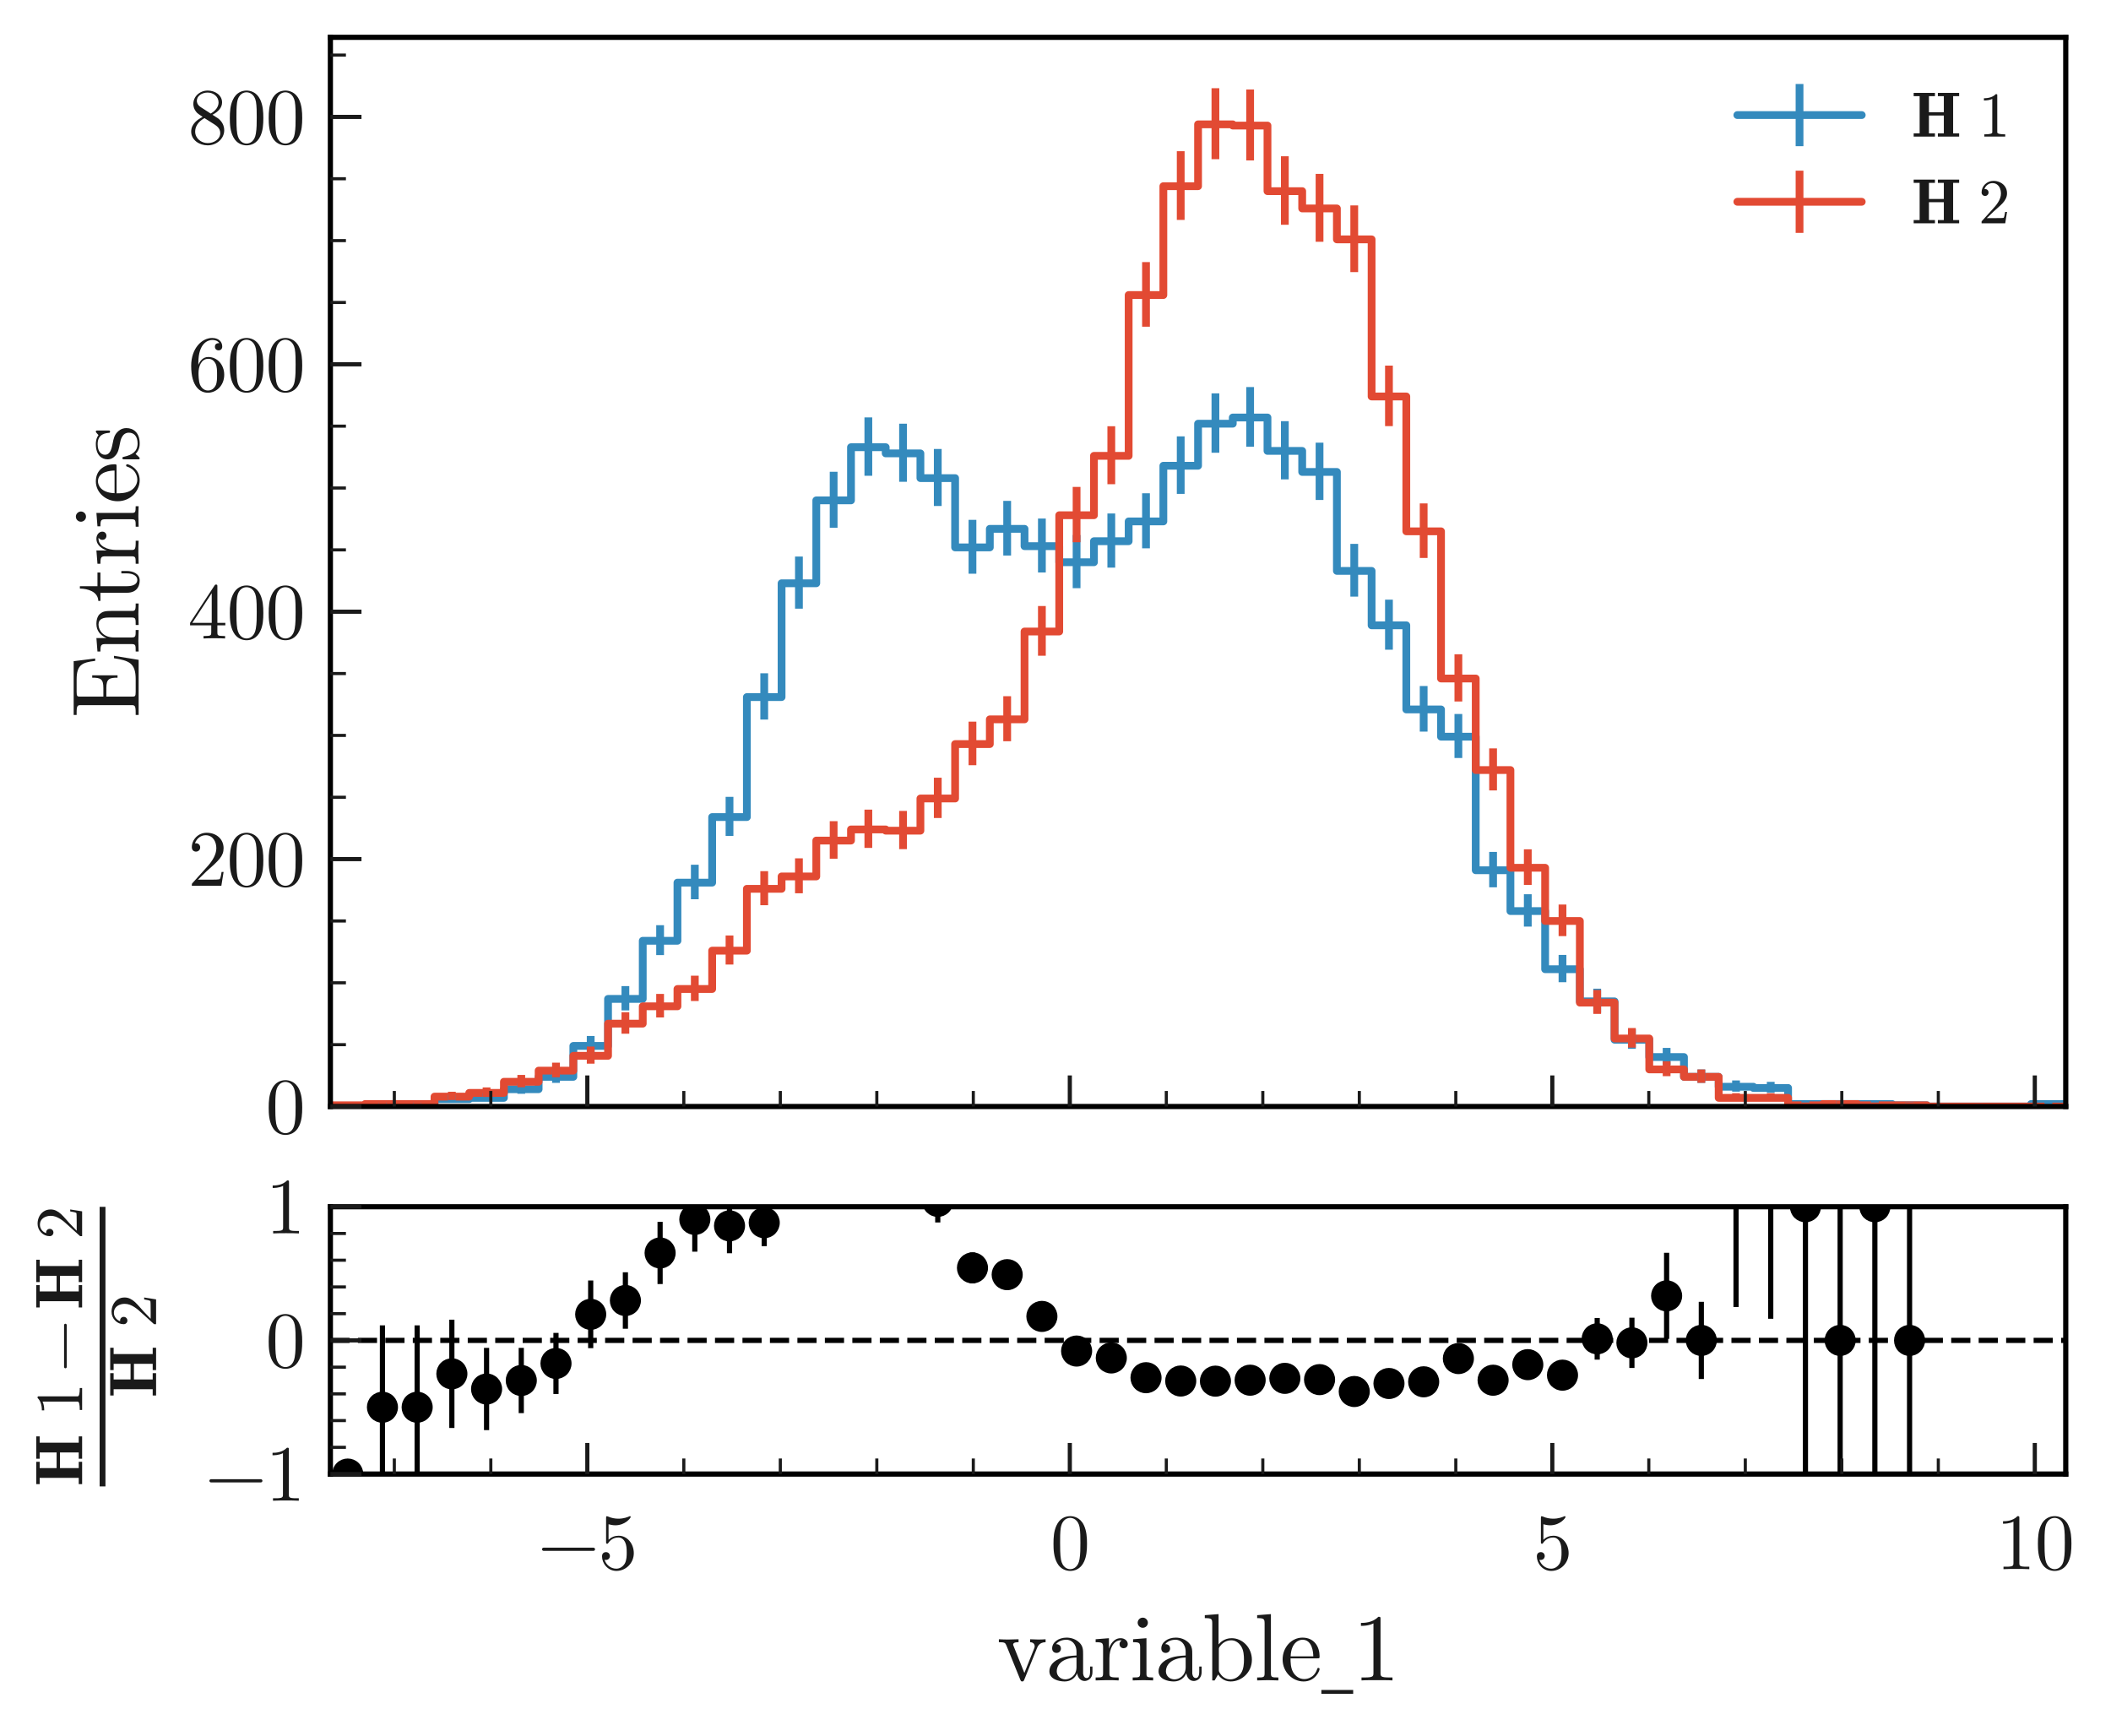 <?xml version="1.0" encoding="utf-8" standalone="no"?>
<!DOCTYPE svg PUBLIC "-//W3C//DTD SVG 1.1//EN"
  "http://www.w3.org/Graphics/SVG/1.1/DTD/svg11.dtd">
<svg xmlns:xlink="http://www.w3.org/1999/xlink" width="407.27pt" height="334.908pt" viewBox="0 0 407.27 334.908" xmlns="http://www.w3.org/2000/svg" version="1.1">
 <defs>
  <style type="text/css">*{stroke-linejoin: round; stroke-linecap: butt}</style>
 </defs>
 <g id="figure_1">
  <g id="patch_1">
   <path d="M 0 334.908 
L 407.27 334.908 
L 407.27 0 
L 0 0 
z
" style="fill: #ffffff"/>
  </g>
  <g id="axes_1">
   <g id="patch_2">
    <path d="M 63.74 213.488 
L 398.54 213.488 
L 398.54 7.2 
L 63.74 7.2 
z
" style="fill: #ffffff"/>
   </g>
   <g id="patch_3">
    <path d="M 63.74 213.488 
L 63.74 213.488 
L 70.436 213.488 
L 70.436 213.25 
L 77.132 213.25 
L 77.132 213.25 
L 83.828 213.25 
L 83.828 212.056 
L 90.524 212.056 
L 90.524 211.818 
L 97.22 211.818 
L 97.22 210.147 
L 103.916 210.147 
L 103.916 207.76 
L 110.612 207.76 
L 110.612 201.794 
L 117.308 201.794 
L 117.308 192.725 
L 124.004 192.725 
L 124.004 181.508 
L 130.7 181.508 
L 130.7 170.29 
L 137.396 170.29 
L 137.396 157.641 
L 144.092 157.641 
L 144.092 134.491 
L 150.788 134.491 
L 150.788 112.534 
L 157.484 112.534 
L 157.484 96.543 
L 164.18 96.543 
L 164.18 86.281 
L 170.876 86.281 
L 170.876 87.474 
L 177.572 87.474 
L 177.572 92.247 
L 184.268 92.247 
L 184.268 105.613 
L 190.964 105.613 
L 190.964 102.033 
L 197.66 102.033 
L 197.66 105.374 
L 204.356 105.374 
L 204.356 108.477 
L 211.052 108.477 
L 211.052 104.419 
L 217.748 104.419 
L 217.748 100.601 
L 224.444 100.601 
L 224.444 89.861 
L 231.14 89.861 
L 231.14 81.746 
L 237.836 81.746 
L 237.836 80.553 
L 244.532 80.553 
L 244.532 86.997 
L 251.228 86.997 
L 251.228 91.054 
L 257.924 91.054 
L 257.924 110.147 
L 264.62 110.147 
L 264.62 120.648 
L 271.316 120.648 
L 271.316 136.877 
L 278.012 136.877 
L 278.012 142.128 
L 284.708 142.128 
L 284.708 167.904 
L 291.404 167.904 
L 291.404 175.78 
L 298.1 175.78 
L 298.1 186.997 
L 304.796 186.997 
L 304.796 193.202 
L 311.492 193.202 
L 311.492 200.601 
L 318.188 200.601 
L 318.188 203.942 
L 324.884 203.942 
L 324.884 207.76 
L 331.58 207.76 
L 331.58 209.67 
L 338.276 209.67 
L 338.276 209.908 
L 344.972 209.908 
L 344.972 213.011 
L 351.668 213.011 
L 351.668 213.011 
L 358.364 213.011 
L 358.364 213.011 
L 365.06 213.011 
L 365.06 213.25 
L 371.756 213.25 
L 371.756 213.488 
L 378.452 213.488 
L 378.452 213.488 
L 385.148 213.488 
L 385.148 213.488 
L 391.844 213.488 
L 391.844 213.011 
L 398.54 213.011 
L 398.54 213.488 
" clip-path="url(#p8fb73cc485)" style="fill: none; stroke: #348abd; stroke-width: 1.5; stroke-linejoin: miter"/>
   </g>
   <g id="patch_4">
    <path d="M 63.74 213.488 
L 63.74 213.25 
L 70.436 213.25 
L 70.436 213.011 
L 77.132 213.011 
L 77.132 213.011 
L 83.828 213.011 
L 83.828 211.579 
L 90.524 211.579 
L 90.524 210.863 
L 97.22 210.863 
L 97.22 208.715 
L 103.916 208.715 
L 103.916 206.567 
L 110.612 206.567 
L 110.612 203.703 
L 117.308 203.703 
L 117.308 197.498 
L 124.004 197.498 
L 124.004 194.157 
L 130.7 194.157 
L 130.7 190.815 
L 137.396 190.815 
L 137.396 183.417 
L 144.092 183.417 
L 144.092 171.484 
L 150.788 171.484 
L 150.788 169.097 
L 157.484 169.097 
L 157.484 162.176 
L 164.18 162.176 
L 164.18 160.028 
L 170.876 160.028 
L 170.876 160.266 
L 177.572 160.266 
L 177.572 154.061 
L 184.268 154.061 
L 184.268 143.56 
L 190.964 143.56 
L 190.964 138.787 
L 197.66 138.787 
L 197.66 121.842 
L 204.356 121.842 
L 204.356 99.407 
L 211.052 99.407 
L 211.052 87.952 
L 217.748 87.952 
L 217.748 56.925 
L 224.444 56.925 
L 224.444 35.923 
L 231.14 35.923 
L 231.14 23.99 
L 237.836 23.99 
L 237.836 24.228 
L 244.532 24.228 
L 244.532 36.878 
L 251.228 36.878 
L 251.228 40.219 
L 257.924 40.219 
L 257.924 46.185 
L 264.62 46.185 
L 264.62 76.496 
L 271.316 76.496 
L 271.316 102.51 
L 278.012 102.51 
L 278.012 130.911 
L 284.708 130.911 
L 284.708 148.572 
L 291.404 148.572 
L 291.404 167.426 
L 298.1 167.426 
L 298.1 177.689 
L 304.796 177.689 
L 304.796 193.441 
L 311.492 193.441 
L 311.492 200.362 
L 318.188 200.362 
L 318.188 206.328 
L 324.884 206.328 
L 324.884 207.76 
L 331.58 207.76 
L 331.58 211.818 
L 338.276 211.818 
L 338.276 211.818 
L 344.972 211.818 
L 344.972 213.25 
L 351.668 213.25 
L 351.668 213.011 
L 358.364 213.011 
L 358.364 213.25 
L 365.06 213.25 
L 365.06 213.25 
L 371.756 213.25 
L 371.756 213.488 
L 378.452 213.488 
L 378.452 213.488 
L 385.148 213.488 
L 385.148 213.488 
L 391.844 213.488 
L 391.844 213.488 
L 398.54 213.488 
L 398.54 213.488 
" clip-path="url(#p8fb73cc485)" style="fill: none; stroke: #e24a33; stroke-width: 1.5; stroke-linejoin: miter"/>
   </g>
   <g id="LineCollection_1">
    <path d="M 67.088 213.488 
L 67.088 213.049 
" clip-path="url(#p8fb73cc485)" style="fill: none; stroke: #348abd; stroke-width: 1.5"/>
    <path d="M 73.784 213.447 
L 73.784 212.701 
" clip-path="url(#p8fb73cc485)" style="fill: none; stroke: #348abd; stroke-width: 1.5"/>
    <path d="M 80.48 213.447 
L 80.48 212.701 
" clip-path="url(#p8fb73cc485)" style="fill: none; stroke: #348abd; stroke-width: 1.5"/>
    <path d="M 87.176 212.624 
L 87.176 211.201 
" clip-path="url(#p8fb73cc485)" style="fill: none; stroke: #348abd; stroke-width: 1.5"/>
    <path d="M 93.872 212.434 
L 93.872 210.918 
" clip-path="url(#p8fb73cc485)" style="fill: none; stroke: #348abd; stroke-width: 1.5"/>
    <path d="M 100.568 211.029 
L 100.568 208.994 
" clip-path="url(#p8fb73cc485)" style="fill: none; stroke: #348abd; stroke-width: 1.5"/>
    <path d="M 107.264 208.921 
L 107.264 206.336 
" clip-path="url(#p8fb73cc485)" style="fill: none; stroke: #348abd; stroke-width: 1.5"/>
    <path d="M 113.96 203.459 
L 113.96 199.873 
" clip-path="url(#p8fb73cc485)" style="fill: none; stroke: #348abd; stroke-width: 1.5"/>
    <path d="M 120.656 194.946 
L 120.656 190.251 
" clip-path="url(#p8fb73cc485)" style="fill: none; stroke: #348abd; stroke-width: 1.5"/>
    <path d="M 127.352 184.267 
L 127.352 178.499 
" clip-path="url(#p8fb73cc485)" style="fill: none; stroke: #348abd; stroke-width: 1.5"/>
    <path d="M 134.048 173.498 
L 134.048 166.835 
" clip-path="url(#p8fb73cc485)" style="fill: none; stroke: #348abd; stroke-width: 1.5"/>
    <path d="M 140.744 161.289 
L 140.744 153.746 
" clip-path="url(#p8fb73cc485)" style="fill: none; stroke: #348abd; stroke-width: 1.5"/>
    <path d="M 147.44 138.831 
L 147.44 129.906 
" clip-path="url(#p8fb73cc485)" style="fill: none; stroke: #348abd; stroke-width: 1.5"/>
    <path d="M 154.136 117.44 
L 154.136 107.383 
" clip-path="url(#p8fb73cc485)" style="fill: none; stroke: #348abd; stroke-width: 1.5"/>
    <path d="M 160.832 101.825 
L 160.832 91.018 
" clip-path="url(#p8fb73cc485)" style="fill: none; stroke: #348abd; stroke-width: 1.5"/>
    <path d="M 167.528 91.789 
L 167.528 80.529 
" clip-path="url(#p8fb73cc485)" style="fill: none; stroke: #348abd; stroke-width: 1.5"/>
    <path d="M 174.224 92.957 
L 174.224 81.748 
" clip-path="url(#p8fb73cc485)" style="fill: none; stroke: #348abd; stroke-width: 1.5"/>
    <path d="M 180.92 97.625 
L 180.92 86.626 
" clip-path="url(#p8fb73cc485)" style="fill: none; stroke: #348abd; stroke-width: 1.5"/>
    <path d="M 187.616 110.685 
L 187.616 100.296 
" clip-path="url(#p8fb73cc485)" style="fill: none; stroke: #348abd; stroke-width: 1.5"/>
    <path d="M 194.312 107.188 
L 194.312 96.633 
" clip-path="url(#p8fb73cc485)" style="fill: none; stroke: #348abd; stroke-width: 1.5"/>
    <path d="M 201.008 110.452 
L 201.008 100.052 
" clip-path="url(#p8fb73cc485)" style="fill: none; stroke: #348abd; stroke-width: 1.5"/>
    <path d="M 207.704 113.481 
L 207.704 103.228 
" clip-path="url(#p8fb73cc485)" style="fill: none; stroke: #348abd; stroke-width: 1.5"/>
    <path d="M 214.4 109.519 
L 214.4 99.075 
" clip-path="url(#p8fb73cc485)" style="fill: none; stroke: #348abd; stroke-width: 1.5"/>
    <path d="M 221.096 105.789 
L 221.096 95.168 
" clip-path="url(#p8fb73cc485)" style="fill: none; stroke: #348abd; stroke-width: 1.5"/>
    <path d="M 227.792 95.291 
L 227.792 84.187 
" clip-path="url(#p8fb73cc485)" style="fill: none; stroke: #348abd; stroke-width: 1.5"/>
    <path d="M 234.488 87.352 
L 234.488 75.897 
" clip-path="url(#p8fb73cc485)" style="fill: none; stroke: #348abd; stroke-width: 1.5"/>
    <path d="M 241.184 86.184 
L 241.184 74.678 
" clip-path="url(#p8fb73cc485)" style="fill: none; stroke: #348abd; stroke-width: 1.5"/>
    <path d="M 247.88 92.49 
L 247.88 81.26 
" clip-path="url(#p8fb73cc485)" style="fill: none; stroke: #348abd; stroke-width: 1.5"/>
    <path d="M 254.576 96.458 
L 254.576 85.406 
" clip-path="url(#p8fb73cc485)" style="fill: none; stroke: #348abd; stroke-width: 1.5"/>
    <path d="M 261.272 115.112 
L 261.272 104.938 
" clip-path="url(#p8fb73cc485)" style="fill: none; stroke: #348abd; stroke-width: 1.5"/>
    <path d="M 267.968 125.354 
L 267.968 115.699 
" clip-path="url(#p8fb73cc485)" style="fill: none; stroke: #348abd; stroke-width: 1.5"/>
    <path d="M 274.664 141.151 
L 274.664 132.358 
" clip-path="url(#p8fb73cc485)" style="fill: none; stroke: #348abd; stroke-width: 1.5"/>
    <path d="M 281.36 146.253 
L 281.36 137.758 
" clip-path="url(#p8fb73cc485)" style="fill: none; stroke: #348abd; stroke-width: 1.5"/>
    <path d="M 288.056 171.199 
L 288.056 164.361 
" clip-path="url(#p8fb73cc485)" style="fill: none; stroke: #348abd; stroke-width: 1.5"/>
    <path d="M 294.752 178.776 
L 294.752 172.535 
" clip-path="url(#p8fb73cc485)" style="fill: none; stroke: #348abd; stroke-width: 1.5"/>
    <path d="M 301.448 189.507 
L 301.448 184.236 
" clip-path="url(#p8fb73cc485)" style="fill: none; stroke: #348abd; stroke-width: 1.5"/>
    <path d="M 308.144 195.398 
L 308.144 190.754 
" clip-path="url(#p8fb73cc485)" style="fill: none; stroke: #348abd; stroke-width: 1.5"/>
    <path d="M 314.84 202.349 
L 314.84 198.597 
" clip-path="url(#p8fb73cc485)" style="fill: none; stroke: #348abd; stroke-width: 1.5"/>
    <path d="M 321.536 205.445 
L 321.536 202.181 
" clip-path="url(#p8fb73cc485)" style="fill: none; stroke: #348abd; stroke-width: 1.5"/>
    <path d="M 328.232 208.921 
L 328.232 206.336 
" clip-path="url(#p8fb73cc485)" style="fill: none; stroke: #348abd; stroke-width: 1.5"/>
    <path d="M 334.928 210.614 
L 334.928 208.457 
" clip-path="url(#p8fb73cc485)" style="fill: none; stroke: #348abd; stroke-width: 1.5"/>
    <path d="M 341.624 210.822 
L 341.624 208.725 
" clip-path="url(#p8fb73cc485)" style="fill: none; stroke: #348abd; stroke-width: 1.5"/>
    <path d="M 348.32 213.319 
L 348.32 212.381 
" clip-path="url(#p8fb73cc485)" style="fill: none; stroke: #348abd; stroke-width: 1.5"/>
    <path d="M 355.016 213.319 
L 355.016 212.381 
" clip-path="url(#p8fb73cc485)" style="fill: none; stroke: #348abd; stroke-width: 1.5"/>
    <path d="M 361.712 213.319 
L 361.712 212.381 
" clip-path="url(#p8fb73cc485)" style="fill: none; stroke: #348abd; stroke-width: 1.5"/>
    <path d="M 368.408 213.447 
L 368.408 212.701 
" clip-path="url(#p8fb73cc485)" style="fill: none; stroke: #348abd; stroke-width: 1.5"/>
    <path d="M 375.104 213.488 
L 375.104 213.049 
" clip-path="url(#p8fb73cc485)" style="fill: none; stroke: #348abd; stroke-width: 1.5"/>
    <path d="M 381.8 213.488 
L 381.8 213.049 
" clip-path="url(#p8fb73cc485)" style="fill: none; stroke: #348abd; stroke-width: 1.5"/>
    <path d="M 388.496 213.488 
L 388.496 213.049 
" clip-path="url(#p8fb73cc485)" style="fill: none; stroke: #348abd; stroke-width: 1.5"/>
    <path d="M 395.192 213.319 
L 395.192 212.381 
" clip-path="url(#p8fb73cc485)" style="fill: none; stroke: #348abd; stroke-width: 1.5"/>
   </g>
   <g id="LineCollection_2"/>
   <g id="LineCollection_3">
    <path d="M 67.088 213.447 
L 67.088 212.701 
" clip-path="url(#p8fb73cc485)" style="fill: none; stroke: #e24a33; stroke-width: 1.5"/>
    <path d="M 73.784 213.319 
L 73.784 212.381 
" clip-path="url(#p8fb73cc485)" style="fill: none; stroke: #e24a33; stroke-width: 1.5"/>
    <path d="M 80.48 213.319 
L 80.48 212.381 
" clip-path="url(#p8fb73cc485)" style="fill: none; stroke: #e24a33; stroke-width: 1.5"/>
    <path d="M 87.176 212.24 
L 87.176 210.638 
" clip-path="url(#p8fb73cc485)" style="fill: none; stroke: #e24a33; stroke-width: 1.5"/>
    <path d="M 93.872 211.642 
L 93.872 209.809 
" clip-path="url(#p8fb73cc485)" style="fill: none; stroke: #e24a33; stroke-width: 1.5"/>
    <path d="M 100.568 209.773 
L 100.568 207.391 
" clip-path="url(#p8fb73cc485)" style="fill: none; stroke: #e24a33; stroke-width: 1.5"/>
    <path d="M 107.264 207.845 
L 107.264 205.028 
" clip-path="url(#p8fb73cc485)" style="fill: none; stroke: #e24a33; stroke-width: 1.5"/>
    <path d="M 113.96 205.225 
L 113.96 201.924 
" clip-path="url(#p8fb73cc485)" style="fill: none; stroke: #e24a33; stroke-width: 1.5"/>
    <path d="M 120.656 199.447 
L 120.656 195.296 
" clip-path="url(#p8fb73cc485)" style="fill: none; stroke: #e24a33; stroke-width: 1.5"/>
    <path d="M 127.352 196.3 
L 127.352 191.761 
" clip-path="url(#p8fb73cc485)" style="fill: none; stroke: #e24a33; stroke-width: 1.5"/>
    <path d="M 134.048 193.137 
L 134.048 188.242 
" clip-path="url(#p8fb73cc485)" style="fill: none; stroke: #e24a33; stroke-width: 1.5"/>
    <path d="M 140.744 186.092 
L 140.744 180.492 
" clip-path="url(#p8fb73cc485)" style="fill: none; stroke: #e24a33; stroke-width: 1.5"/>
    <path d="M 147.44 174.647 
L 147.44 168.073 
" clip-path="url(#p8fb73cc485)" style="fill: none; stroke: #e24a33; stroke-width: 1.5"/>
    <path d="M 154.136 172.349 
L 154.136 165.598 
" clip-path="url(#p8fb73cc485)" style="fill: none; stroke: #e24a33; stroke-width: 1.5"/>
    <path d="M 160.832 165.673 
L 160.832 158.432 
" clip-path="url(#p8fb73cc485)" style="fill: none; stroke: #e24a33; stroke-width: 1.5"/>
    <path d="M 167.528 163.597 
L 167.528 156.212 
" clip-path="url(#p8fb73cc485)" style="fill: none; stroke: #e24a33; stroke-width: 1.5"/>
    <path d="M 174.224 163.828 
L 174.224 156.458 
" clip-path="url(#p8fb73cc485)" style="fill: none; stroke: #e24a33; stroke-width: 1.5"/>
    <path d="M 180.92 157.825 
L 180.92 150.051 
" clip-path="url(#p8fb73cc485)" style="fill: none; stroke: #e24a33; stroke-width: 1.5"/>
    <path d="M 187.616 147.643 
L 187.616 139.231 
" clip-path="url(#p8fb73cc485)" style="fill: none; stroke: #e24a33; stroke-width: 1.5"/>
    <path d="M 194.312 143.007 
L 194.312 134.321 
" clip-path="url(#p8fb73cc485)" style="fill: none; stroke: #e24a33; stroke-width: 1.5"/>
    <path d="M 201.008 126.516 
L 201.008 116.922 
" clip-path="url(#p8fb73cc485)" style="fill: none; stroke: #e24a33; stroke-width: 1.5"/>
    <path d="M 207.704 104.623 
L 207.704 93.947 
" clip-path="url(#p8fb73cc485)" style="fill: none; stroke: #e24a33; stroke-width: 1.5"/>
    <path d="M 214.4 93.423 
L 214.4 82.236 
" clip-path="url(#p8fb73cc485)" style="fill: none; stroke: #e24a33; stroke-width: 1.5"/>
    <path d="M 221.096 63.037 
L 221.096 50.571 
" clip-path="url(#p8fb73cc485)" style="fill: none; stroke: #e24a33; stroke-width: 1.5"/>
    <path d="M 227.792 42.431 
L 227.792 29.172 
" clip-path="url(#p8fb73cc485)" style="fill: none; stroke: #e24a33; stroke-width: 1.5"/>
    <path d="M 234.488 30.713 
L 234.488 17.023 
" clip-path="url(#p8fb73cc485)" style="fill: none; stroke: #e24a33; stroke-width: 1.5"/>
    <path d="M 241.184 30.948 
L 241.184 17.266 
" clip-path="url(#p8fb73cc485)" style="fill: none; stroke: #e24a33; stroke-width: 1.5"/>
    <path d="M 247.88 43.368 
L 247.88 30.144 
" clip-path="url(#p8fb73cc485)" style="fill: none; stroke: #e24a33; stroke-width: 1.5"/>
    <path d="M 254.576 46.648 
L 254.576 33.547 
" clip-path="url(#p8fb73cc485)" style="fill: none; stroke: #e24a33; stroke-width: 1.5"/>
    <path d="M 261.272 52.503 
L 261.272 39.625 
" clip-path="url(#p8fb73cc485)" style="fill: none; stroke: #e24a33; stroke-width: 1.5"/>
    <path d="M 267.968 82.212 
L 267.968 70.536 
" clip-path="url(#p8fb73cc485)" style="fill: none; stroke: #e24a33; stroke-width: 1.5"/>
    <path d="M 274.664 107.655 
L 274.664 97.121 
" clip-path="url(#p8fb73cc485)" style="fill: none; stroke: #e24a33; stroke-width: 1.5"/>
    <path d="M 281.36 135.348 
L 281.36 126.229 
" clip-path="url(#p8fb73cc485)" style="fill: none; stroke: #e24a33; stroke-width: 1.5"/>
    <path d="M 288.056 152.506 
L 288.056 144.392 
" clip-path="url(#p8fb73cc485)" style="fill: none; stroke: #e24a33; stroke-width: 1.5"/>
    <path d="M 294.752 170.739 
L 294.752 163.866 
" clip-path="url(#p8fb73cc485)" style="fill: none; stroke: #e24a33; stroke-width: 1.5"/>
    <path d="M 301.448 180.609 
L 301.448 174.521 
" clip-path="url(#p8fb73cc485)" style="fill: none; stroke: #e24a33; stroke-width: 1.5"/>
    <path d="M 308.144 195.624 
L 308.144 191.006 
" clip-path="url(#p8fb73cc485)" style="fill: none; stroke: #e24a33; stroke-width: 1.5"/>
    <path d="M 314.84 202.126 
L 314.84 198.343 
" clip-path="url(#p8fb73cc485)" style="fill: none; stroke: #e24a33; stroke-width: 1.5"/>
    <path d="M 321.536 207.628 
L 321.536 204.768 
" clip-path="url(#p8fb73cc485)" style="fill: none; stroke: #e24a33; stroke-width: 1.5"/>
    <path d="M 328.232 208.921 
L 328.232 206.336 
" clip-path="url(#p8fb73cc485)" style="fill: none; stroke: #e24a33; stroke-width: 1.5"/>
    <path d="M 334.928 212.434 
L 334.928 210.918 
" clip-path="url(#p8fb73cc485)" style="fill: none; stroke: #e24a33; stroke-width: 1.5"/>
    <path d="M 341.624 212.434 
L 341.624 210.918 
" clip-path="url(#p8fb73cc485)" style="fill: none; stroke: #e24a33; stroke-width: 1.5"/>
    <path d="M 348.32 213.447 
L 348.32 212.701 
" clip-path="url(#p8fb73cc485)" style="fill: none; stroke: #e24a33; stroke-width: 1.5"/>
    <path d="M 355.016 213.319 
L 355.016 212.381 
" clip-path="url(#p8fb73cc485)" style="fill: none; stroke: #e24a33; stroke-width: 1.5"/>
    <path d="M 361.712 213.447 
L 361.712 212.701 
" clip-path="url(#p8fb73cc485)" style="fill: none; stroke: #e24a33; stroke-width: 1.5"/>
    <path d="M 368.408 213.447 
L 368.408 212.701 
" clip-path="url(#p8fb73cc485)" style="fill: none; stroke: #e24a33; stroke-width: 1.5"/>
    <path d="M 375.104 213.488 
L 375.104 213.049 
" clip-path="url(#p8fb73cc485)" style="fill: none; stroke: #e24a33; stroke-width: 1.5"/>
    <path d="M 381.8 213.488 
L 381.8 213.049 
" clip-path="url(#p8fb73cc485)" style="fill: none; stroke: #e24a33; stroke-width: 1.5"/>
    <path d="M 388.496 213.488 
L 388.496 213.049 
" clip-path="url(#p8fb73cc485)" style="fill: none; stroke: #e24a33; stroke-width: 1.5"/>
    <path d="M 395.192 213.488 
L 395.192 213.049 
" clip-path="url(#p8fb73cc485)" style="fill: none; stroke: #e24a33; stroke-width: 1.5"/>
   </g>
   <g id="LineCollection_4"/>
   <g id="line2d_1"/>
   <g id="line2d_2"/>
   <g id="line2d_3"/>
   <g id="line2d_4"/>
   <g id="patch_5">
    <path d="M 63.74 213.488 
L 63.74 7.2 
" style="fill: none; stroke: #000000; stroke-linejoin: miter; stroke-linecap: square"/>
   </g>
   <g id="patch_6">
    <path d="M 398.54 213.488 
L 398.54 7.2 
" style="fill: none; stroke: #000000; stroke-linejoin: miter; stroke-linecap: square"/>
   </g>
   <g id="patch_7">
    <path d="M 63.74 213.488 
L 398.54 213.488 
" style="fill: none; stroke: #000000; stroke-linejoin: miter; stroke-linecap: square"/>
   </g>
   <g id="patch_8">
    <path d="M 63.74 7.2 
L 398.54 7.2 
" style="fill: none; stroke: #000000; stroke-linejoin: miter; stroke-linecap: square"/>
   </g>
   <g id="matplotlib.axis_1">
    <g id="xtick_1">
     <g id="line2d_5">
      <defs>
       <path id="m8dec1b3d1d" d="M 0 0 
L 0 -6 
" style="stroke: #1a1a1a; stroke-width: 0.8"/>
      </defs>
      <g>
       <use xlink:href="#m8dec1b3d1d" x="113.31" y="213.488" style="fill: #1a1a1a; stroke: #1a1a1a; stroke-width: 0.8"/>
      </g>
     </g>
    </g>
    <g id="xtick_2">
     <g id="line2d_6">
      <g>
       <use xlink:href="#m8dec1b3d1d" x="206.397" y="213.488" style="fill: #1a1a1a; stroke: #1a1a1a; stroke-width: 0.8"/>
      </g>
     </g>
    </g>
    <g id="xtick_3">
     <g id="line2d_7">
      <g>
       <use xlink:href="#m8dec1b3d1d" x="299.483" y="213.488" style="fill: #1a1a1a; stroke: #1a1a1a; stroke-width: 0.8"/>
      </g>
     </g>
    </g>
    <g id="xtick_4">
     <g id="line2d_8">
      <g>
       <use xlink:href="#m8dec1b3d1d" x="392.57" y="213.488" style="fill: #1a1a1a; stroke: #1a1a1a; stroke-width: 0.8"/>
      </g>
     </g>
    </g>
    <g id="xtick_5">
     <g id="line2d_9">
      <defs>
       <path id="m131efc0c90" d="M 0 0 
L 0 -3 
" style="stroke: #1a1a1a; stroke-width: 0.6"/>
      </defs>
      <g>
       <use xlink:href="#m131efc0c90" x="76.075" y="213.488" style="fill: #1a1a1a; stroke: #1a1a1a; stroke-width: 0.6"/>
      </g>
     </g>
    </g>
    <g id="xtick_6">
     <g id="line2d_10">
      <g>
       <use xlink:href="#m131efc0c90" x="94.693" y="213.488" style="fill: #1a1a1a; stroke: #1a1a1a; stroke-width: 0.6"/>
      </g>
     </g>
    </g>
    <g id="xtick_7">
     <g id="line2d_11">
      <g>
       <use xlink:href="#m131efc0c90" x="131.927" y="213.488" style="fill: #1a1a1a; stroke: #1a1a1a; stroke-width: 0.6"/>
      </g>
     </g>
    </g>
    <g id="xtick_8">
     <g id="line2d_12">
      <g>
       <use xlink:href="#m131efc0c90" x="150.545" y="213.488" style="fill: #1a1a1a; stroke: #1a1a1a; stroke-width: 0.6"/>
      </g>
     </g>
    </g>
    <g id="xtick_9">
     <g id="line2d_13">
      <g>
       <use xlink:href="#m131efc0c90" x="169.162" y="213.488" style="fill: #1a1a1a; stroke: #1a1a1a; stroke-width: 0.6"/>
      </g>
     </g>
    </g>
    <g id="xtick_10">
     <g id="line2d_14">
      <g>
       <use xlink:href="#m131efc0c90" x="187.779" y="213.488" style="fill: #1a1a1a; stroke: #1a1a1a; stroke-width: 0.6"/>
      </g>
     </g>
    </g>
    <g id="xtick_11">
     <g id="line2d_15">
      <g>
       <use xlink:href="#m131efc0c90" x="225.014" y="213.488" style="fill: #1a1a1a; stroke: #1a1a1a; stroke-width: 0.6"/>
      </g>
     </g>
    </g>
    <g id="xtick_12">
     <g id="line2d_16">
      <g>
       <use xlink:href="#m131efc0c90" x="243.631" y="213.488" style="fill: #1a1a1a; stroke: #1a1a1a; stroke-width: 0.6"/>
      </g>
     </g>
    </g>
    <g id="xtick_13">
     <g id="line2d_17">
      <g>
       <use xlink:href="#m131efc0c90" x="262.249" y="213.488" style="fill: #1a1a1a; stroke: #1a1a1a; stroke-width: 0.6"/>
      </g>
     </g>
    </g>
    <g id="xtick_14">
     <g id="line2d_18">
      <g>
       <use xlink:href="#m131efc0c90" x="280.866" y="213.488" style="fill: #1a1a1a; stroke: #1a1a1a; stroke-width: 0.6"/>
      </g>
     </g>
    </g>
    <g id="xtick_15">
     <g id="line2d_19">
      <g>
       <use xlink:href="#m131efc0c90" x="318.101" y="213.488" style="fill: #1a1a1a; stroke: #1a1a1a; stroke-width: 0.6"/>
      </g>
     </g>
    </g>
    <g id="xtick_16">
     <g id="line2d_20">
      <g>
       <use xlink:href="#m131efc0c90" x="336.718" y="213.488" style="fill: #1a1a1a; stroke: #1a1a1a; stroke-width: 0.6"/>
      </g>
     </g>
    </g>
    <g id="xtick_17">
     <g id="line2d_21">
      <g>
       <use xlink:href="#m131efc0c90" x="355.335" y="213.488" style="fill: #1a1a1a; stroke: #1a1a1a; stroke-width: 0.6"/>
      </g>
     </g>
    </g>
    <g id="xtick_18">
     <g id="line2d_22">
      <g>
       <use xlink:href="#m131efc0c90" x="373.953" y="213.488" style="fill: #1a1a1a; stroke: #1a1a1a; stroke-width: 0.6"/>
      </g>
     </g>
    </g>
   </g>
   <g id="matplotlib.axis_2">
    <g id="ytick_1">
     <g id="line2d_23">
      <defs>
       <path id="mc947610920" d="M 0 0 
L 6 0 
" style="stroke: #1a1a1a; stroke-width: 0.8"/>
      </defs>
      <g>
       <use xlink:href="#mc947610920" x="63.74" y="213.488" style="fill: #1a1a1a; stroke: #1a1a1a; stroke-width: 0.8"/>
      </g>
     </g>
     <g id="text_1">
      <!-- $\mathdefault{0}$ -->
      <g style="fill: #1a1a1a" transform="translate(51.24 218.694) scale(0.15 -0.15)">
       <defs>
        <path id="LatinModernMath-Regular-30" d="M 2944 2048 
C 2944 2560 2912 3072 2688 3546 
C 2394 4160 1869 4262 1600 4262 
C 1216 4262 749 4096 486 3501 
C 282 3059 250 2560 250 2048 
C 250 1568 275 992 538 506 
C 813 -13 1280 -141 1594 -141 
C 1939 -141 2426 -6 2707 602 
C 2912 1043 2944 1542 2944 2048 
z
M 2413 2125 
C 2413 1645 2413 1210 2342 800 
C 2246 192 1882 0 1594 0 
C 1344 0 966 160 851 774 
C 781 1158 781 1747 781 2125 
C 781 2534 781 2957 832 3302 
C 954 4064 1434 4122 1594 4122 
C 1805 4122 2227 4006 2349 3373 
C 2413 3014 2413 2528 2413 2125 
z
" transform="scale(0.016)"/>
       </defs>
       <use xlink:href="#LatinModernMath-Regular-30" transform="translate(0 0.406)"/>
      </g>
     </g>
    </g>
    <g id="ytick_2">
     <g id="line2d_24">
      <g>
       <use xlink:href="#mc947610920" x="63.74" y="165.756" style="fill: #1a1a1a; stroke: #1a1a1a; stroke-width: 0.8"/>
      </g>
     </g>
     <g id="text_2">
      <!-- $\mathdefault{200}$ -->
      <g style="fill: #1a1a1a" transform="translate(36.24 170.961) scale(0.15 -0.15)">
       <defs>
        <path id="LatinModernMath-Regular-32" d="M 2874 1114 
L 2714 1114 
C 2682 922 2637 640 2573 544 
C 2528 493 2106 493 1965 493 
L 813 493 
L 1491 1152 
C 2490 2035 2874 2381 2874 3021 
C 2874 3750 2298 4262 1517 4262 
C 794 4262 320 3674 320 3104 
C 320 2746 640 2746 659 2746 
C 768 2746 992 2822 992 3085 
C 992 3251 877 3418 653 3418 
C 602 3418 589 3418 570 3411 
C 717 3827 1062 4064 1434 4064 
C 2016 4064 2291 3546 2291 3021 
C 2291 2509 1971 2003 1619 1606 
L 390 237 
C 320 166 320 154 320 0 
L 2694 0 
L 2874 1114 
z
" transform="scale(0.016)"/>
       </defs>
       <use xlink:href="#LatinModernMath-Regular-32" transform="translate(0 0.406)"/>
       <use xlink:href="#LatinModernMath-Regular-30" transform="translate(50 0.406)"/>
       <use xlink:href="#LatinModernMath-Regular-30" transform="translate(100 0.406)"/>
      </g>
     </g>
    </g>
    <g id="ytick_3">
     <g id="line2d_25">
      <g>
       <use xlink:href="#mc947610920" x="63.74" y="118.023" style="fill: #1a1a1a; stroke: #1a1a1a; stroke-width: 0.8"/>
      </g>
     </g>
     <g id="text_3">
      <!-- $\mathdefault{400}$ -->
      <g style="fill: #1a1a1a" transform="translate(36.24 123.229) scale(0.15 -0.15)">
       <defs>
        <path id="LatinModernMath-Regular-34" d="M 3014 1056 
L 3014 1254 
L 2374 1254 
L 2374 4166 
C 2374 4294 2374 4333 2272 4333 
C 2214 4333 2195 4333 2144 4256 
L 179 1254 
L 179 1056 
L 1882 1056 
L 1882 499 
C 1882 269 1869 198 1395 198 
L 1261 198 
L 1261 0 
C 1523 19 1856 19 2125 19 
C 2394 19 2733 19 2995 0 
L 2995 198 
L 2861 198 
C 2387 198 2374 269 2374 499 
L 2374 1056 
L 3014 1056 
z
M 1920 1254 
L 358 1254 
L 1920 3642 
L 1920 1254 
z
" transform="scale(0.016)"/>
       </defs>
       <use xlink:href="#LatinModernMath-Regular-34" transform="translate(0 0.297)"/>
       <use xlink:href="#LatinModernMath-Regular-30" transform="translate(50 0.297)"/>
       <use xlink:href="#LatinModernMath-Regular-30" transform="translate(100 0.297)"/>
      </g>
     </g>
    </g>
    <g id="ytick_4">
     <g id="line2d_26">
      <g>
       <use xlink:href="#mc947610920" x="63.74" y="70.29" style="fill: #1a1a1a; stroke: #1a1a1a; stroke-width: 0.8"/>
      </g>
     </g>
     <g id="text_4">
      <!-- $\mathdefault{600}$ -->
      <g style="fill: #1a1a1a" transform="translate(36.24 75.496) scale(0.15 -0.15)">
       <defs>
        <path id="LatinModernMath-Regular-36" d="M 2925 1306 
C 2925 2118 2355 2733 1645 2733 
C 1210 2733 973 2406 845 2099 
L 845 2253 
C 845 3872 1638 4102 1965 4102 
C 2118 4102 2387 4064 2528 3846 
C 2432 3846 2176 3846 2176 3558 
C 2176 3360 2330 3264 2470 3264 
C 2573 3264 2765 3322 2765 3571 
C 2765 3955 2483 4262 1952 4262 
C 1133 4262 269 3437 269 2022 
C 269 314 1011 -141 1606 -141 
C 2317 -141 2925 461 2925 1306 
z
M 2349 1312 
C 2349 1005 2349 685 2240 454 
C 2048 70 1754 38 1606 38 
C 1203 38 1011 422 973 518 
C 858 819 858 1331 858 1446 
C 858 1946 1062 2586 1638 2586 
C 1741 2586 2035 2586 2234 2189 
C 2349 1952 2349 1626 2349 1312 
z
" transform="scale(0.016)"/>
       </defs>
       <use xlink:href="#LatinModernMath-Regular-36" transform="translate(0 0.406)"/>
       <use xlink:href="#LatinModernMath-Regular-30" transform="translate(50 0.406)"/>
       <use xlink:href="#LatinModernMath-Regular-30" transform="translate(100 0.406)"/>
      </g>
     </g>
    </g>
    <g id="ytick_5">
     <g id="line2d_27">
      <g>
       <use xlink:href="#mc947610920" x="63.74" y="22.558" style="fill: #1a1a1a; stroke: #1a1a1a; stroke-width: 0.8"/>
      </g>
     </g>
     <g id="text_5">
      <!-- $\mathdefault{800}$ -->
      <g style="fill: #1a1a1a" transform="translate(36.24 27.763) scale(0.15 -0.15)">
       <defs>
        <path id="LatinModernMath-Regular-38" d="M 2925 1075 
C 2925 1306 2854 1594 2611 1862 
C 2490 1997 2387 2061 1978 2317 
C 2438 2554 2752 2886 2752 3309 
C 2752 3898 2182 4262 1600 4262 
C 960 4262 442 3789 442 3194 
C 442 3078 454 2790 723 2490 
C 794 2413 1030 2253 1190 2144 
C 819 1958 269 1600 269 966 
C 269 288 922 -141 1594 -141 
C 2317 -141 2925 390 2925 1075 
z
M 2470 3309 
C 2470 2944 2221 2637 1837 2413 
L 1043 2925 
C 749 3117 723 3334 723 3443 
C 723 3834 1139 4102 1594 4102 
C 2061 4102 2470 3770 2470 3309 
z
M 2605 845 
C 2605 371 2125 38 1600 38 
C 1050 38 589 435 589 966 
C 589 1338 794 1747 1338 2048 
L 2125 1549 
C 2304 1427 2605 1235 2605 845 
z
" transform="scale(0.016)"/>
       </defs>
       <use xlink:href="#LatinModernMath-Regular-38" transform="translate(0 0.406)"/>
       <use xlink:href="#LatinModernMath-Regular-30" transform="translate(50 0.406)"/>
       <use xlink:href="#LatinModernMath-Regular-30" transform="translate(100 0.406)"/>
      </g>
     </g>
    </g>
    <g id="ytick_6">
     <g id="line2d_28">
      <defs>
       <path id="m5f9d1e6504" d="M 0 0 
L 3 0 
" style="stroke: #1a1a1a; stroke-width: 0.6"/>
      </defs>
      <g>
       <use xlink:href="#m5f9d1e6504" x="63.74" y="201.555" style="fill: #1a1a1a; stroke: #1a1a1a; stroke-width: 0.6"/>
      </g>
     </g>
    </g>
    <g id="ytick_7">
     <g id="line2d_29">
      <g>
       <use xlink:href="#m5f9d1e6504" x="63.74" y="189.622" style="fill: #1a1a1a; stroke: #1a1a1a; stroke-width: 0.6"/>
      </g>
     </g>
    </g>
    <g id="ytick_8">
     <g id="line2d_30">
      <g>
       <use xlink:href="#m5f9d1e6504" x="63.74" y="177.689" style="fill: #1a1a1a; stroke: #1a1a1a; stroke-width: 0.6"/>
      </g>
     </g>
    </g>
    <g id="ytick_9">
     <g id="line2d_31">
      <g>
       <use xlink:href="#m5f9d1e6504" x="63.74" y="153.823" style="fill: #1a1a1a; stroke: #1a1a1a; stroke-width: 0.6"/>
      </g>
     </g>
    </g>
    <g id="ytick_10">
     <g id="line2d_32">
      <g>
       <use xlink:href="#m5f9d1e6504" x="63.74" y="141.889" style="fill: #1a1a1a; stroke: #1a1a1a; stroke-width: 0.6"/>
      </g>
     </g>
    </g>
    <g id="ytick_11">
     <g id="line2d_33">
      <g>
       <use xlink:href="#m5f9d1e6504" x="63.74" y="129.956" style="fill: #1a1a1a; stroke: #1a1a1a; stroke-width: 0.6"/>
      </g>
     </g>
    </g>
    <g id="ytick_12">
     <g id="line2d_34">
      <g>
       <use xlink:href="#m5f9d1e6504" x="63.74" y="106.09" style="fill: #1a1a1a; stroke: #1a1a1a; stroke-width: 0.6"/>
      </g>
     </g>
    </g>
    <g id="ytick_13">
     <g id="line2d_35">
      <g>
       <use xlink:href="#m5f9d1e6504" x="63.74" y="94.157" style="fill: #1a1a1a; stroke: #1a1a1a; stroke-width: 0.6"/>
      </g>
     </g>
    </g>
    <g id="ytick_14">
     <g id="line2d_36">
      <g>
       <use xlink:href="#m5f9d1e6504" x="63.74" y="82.224" style="fill: #1a1a1a; stroke: #1a1a1a; stroke-width: 0.6"/>
      </g>
     </g>
    </g>
    <g id="ytick_15">
     <g id="line2d_37">
      <g>
       <use xlink:href="#m5f9d1e6504" x="63.74" y="58.357" style="fill: #1a1a1a; stroke: #1a1a1a; stroke-width: 0.6"/>
      </g>
     </g>
    </g>
    <g id="ytick_16">
     <g id="line2d_38">
      <g>
       <use xlink:href="#m5f9d1e6504" x="63.74" y="46.424" style="fill: #1a1a1a; stroke: #1a1a1a; stroke-width: 0.6"/>
      </g>
     </g>
    </g>
    <g id="ytick_17">
     <g id="line2d_39">
      <g>
       <use xlink:href="#m5f9d1e6504" x="63.74" y="34.491" style="fill: #1a1a1a; stroke: #1a1a1a; stroke-width: 0.6"/>
      </g>
     </g>
    </g>
    <g id="ytick_18">
     <g id="line2d_40">
      <g>
       <use xlink:href="#m5f9d1e6504" x="63.74" y="10.625" style="fill: #1a1a1a; stroke: #1a1a1a; stroke-width: 0.6"/>
      </g>
     </g>
    </g>
    <g id="text_6">
     <!-- Entries -->
     <g style="fill: #1a1a1a" transform="translate(26.747 138.551) rotate(-90) scale(0.18 -0.18)">
      <defs>
       <path id="LatinModernMath-Regular-45" d="M 4173 1651 
L 4013 1651 
C 3853 666 3706 198 2605 198 
L 1754 198 
C 1453 198 1440 243 1440 454 
L 1440 2163 
L 2016 2163 
C 2637 2163 2707 1958 2707 1414 
L 2867 1414 
L 2867 3110 
L 2707 3110 
C 2707 2560 2637 2362 2016 2362 
L 1440 2362 
L 1440 3898 
C 1440 4109 1453 4154 1754 4154 
L 2579 4154 
C 3558 4154 3731 3802 3834 2912 
L 3994 2912 
L 3814 4352 
L 211 4352 
L 211 4154 
L 365 4154 
C 858 4154 870 4083 870 3853 
L 870 499 
C 870 269 858 198 365 198 
L 211 198 
L 211 0 
L 3904 0 
L 4173 1651 
z
" transform="scale(0.016)"/>
       <path id="LatinModernMath-Regular-6e" d="M 3424 0 
L 3424 198 
C 3091 198 2931 198 2925 390 
L 2925 1613 
C 2925 2163 2925 2362 2726 2592 
C 2637 2701 2426 2829 2054 2829 
C 1587 2829 1286 2554 1107 2157 
L 1107 2829 
L 205 2758 
L 205 2560 
C 653 2560 704 2515 704 2202 
L 704 486 
C 704 198 634 198 205 198 
L 205 0 
L 928 19 
L 1645 0 
L 1645 198 
C 1216 198 1146 198 1146 486 
L 1146 1664 
C 1146 2330 1600 2688 2010 2688 
C 2413 2688 2483 2342 2483 1978 
L 2483 486 
C 2483 198 2413 198 1984 198 
L 1984 0 
L 2707 19 
L 3424 0 
z
" transform="scale(0.016)"/>
       <path id="LatinModernMath-Regular-74" d="M 2125 794 
L 2125 1158 
L 1965 1158 
L 1965 806 
C 1965 333 1773 90 1536 90 
C 1107 90 1107 672 1107 781 
L 1107 2560 
L 2022 2560 
L 2022 2758 
L 1107 2758 
L 1107 3936 
L 947 3936 
C 941 3411 749 2726 122 2701 
L 122 2560 
L 666 2560 
L 666 794 
C 666 6 1261 -70 1491 -70 
C 1946 -70 2125 384 2125 794 
z
" transform="scale(0.016)"/>
       <path id="LatinModernMath-Regular-72" d="M 2330 2438 
C 2330 2643 2131 2829 1856 2829 
C 1389 2829 1158 2400 1069 2125 
L 1069 2829 
L 179 2758 
L 179 2560 
C 627 2560 678 2515 678 2202 
L 678 486 
C 678 198 608 198 179 198 
L 179 0 
L 909 19 
C 1165 19 1466 19 1722 0 
L 1722 198 
L 1587 198 
C 1114 198 1101 269 1101 499 
L 1101 1485 
C 1101 2118 1370 2688 1856 2688 
C 1901 2688 1914 2688 1926 2682 
C 1907 2675 1779 2598 1779 2432 
C 1779 2253 1914 2157 2054 2157 
C 2170 2157 2330 2234 2330 2438 
z
" transform="scale(0.016)"/>
       <path id="LatinModernMath-Regular-69" d="M 1581 0 
L 1581 198 
C 1158 198 1133 230 1133 480 
L 1133 2829 
L 237 2758 
L 237 2560 
C 653 2560 710 2522 710 2208 
L 710 486 
C 710 198 640 198 211 198 
L 211 0 
L 915 19 
C 1139 19 1363 6 1581 0 
z
M 1229 3866 
C 1229 4038 1082 4205 890 4205 
C 672 4205 544 4026 544 3866 
C 544 3693 691 3526 883 3526 
C 1101 3526 1229 3706 1229 3866 
z
" transform="scale(0.016)"/>
       <path id="LatinModernMath-Regular-65" d="M 2656 762 
C 2656 826 2605 838 2573 838 
C 2515 838 2502 800 2490 749 
C 2266 90 1690 90 1626 90 
C 1306 90 1050 282 902 518 
C 710 826 710 1248 710 1478 
L 2496 1478 
C 2637 1478 2656 1478 2656 1613 
C 2656 2246 2310 2867 1510 2867 
C 768 2867 179 2208 179 1408 
C 179 550 851 -70 1587 -70 
C 2368 -70 2656 640 2656 762 
z
M 2234 1613 
L 717 1613 
C 755 2566 1293 2726 1510 2726 
C 2170 2726 2234 1862 2234 1613 
z
" transform="scale(0.016)"/>
       <path id="LatinModernMath-Regular-73" d="M 2304 819 
C 2304 1158 2112 1350 2035 1427 
C 1824 1632 1574 1683 1306 1734 
C 947 1805 518 1888 518 2259 
C 518 2483 685 2746 1235 2746 
C 1939 2746 1971 2170 1984 1971 
C 1990 1914 2061 1914 2061 1914 
C 2144 1914 2144 1946 2144 2067 
L 2144 2714 
C 2144 2822 2144 2867 2074 2867 
C 2042 2867 2029 2867 1946 2790 
C 1926 2765 1862 2707 1837 2688 
C 1594 2867 1331 2867 1235 2867 
C 454 2867 211 2438 211 2080 
C 211 1856 314 1677 486 1536 
C 691 1370 870 1331 1331 1242 
C 1472 1216 1997 1114 1997 653 
C 1997 326 1773 70 1274 70 
C 736 70 506 435 384 979 
C 365 1062 358 1088 294 1088 
C 211 1088 211 1043 211 928 
L 211 83 
C 211 -26 211 -70 282 -70 
C 314 -70 320 -64 442 58 
C 454 70 454 83 570 205 
C 851 -64 1139 -70 1274 -70 
C 2010 -70 2304 358 2304 819 
z
" transform="scale(0.016)"/>
      </defs>
      <use xlink:href="#LatinModernMath-Regular-45"/>
      <use xlink:href="#LatinModernMath-Regular-6e" transform="translate(68.1 0)"/>
      <use xlink:href="#LatinModernMath-Regular-74" transform="translate(123.7 0)"/>
      <use xlink:href="#LatinModernMath-Regular-72" transform="translate(162.6 0)"/>
      <use xlink:href="#LatinModernMath-Regular-69" transform="translate(201.8 0)"/>
      <use xlink:href="#LatinModernMath-Regular-65" transform="translate(229.6 0)"/>
      <use xlink:href="#LatinModernMath-Regular-73" transform="translate(274 0)"/>
     </g>
    </g>
   </g>
   <g id="legend_1">
    <g id="LineCollection_5">
     <path d="M 347.18 28.2 
L 347.18 16.2 
" style="fill: none; stroke: #348abd; stroke-width: 1.5"/>
    </g>
    <g id="line2d_41">
     <path d="M 335.18 22.2 
L 359.18 22.2 
" style="fill: none; stroke: #348abd; stroke-width: 1.5; stroke-linecap: round"/>
    </g>
    <g id="line2d_42"/>
    <g id="text_7">
     <!-- $\mathbf{H\,\,1}$ -->
     <g style="fill: #1a1a1a" transform="translate(368.78 26.4) scale(0.12 -0.12)">
      <defs>
       <path id="Cmb10-48" d="M 219 0 
L 219 325 
L 819 325 
L 819 4063 
L 219 4063 
L 219 4391 
L 2356 4391 
L 2356 4063 
L 1753 4063 
L 1753 2444 
L 3250 2444 
L 3250 4063 
L 2650 4063 
L 2650 4391 
L 4788 4391 
L 4788 4063 
L 4184 4063 
L 4184 325 
L 4788 325 
L 4788 0 
L 2650 0 
L 2650 325 
L 3250 325 
L 3250 2119 
L 1753 2119 
L 1753 325 
L 2356 325 
L 2356 0 
L 219 0 
z
" transform="scale(0.016)"/>
       <path id="Cmr10-31" d="M 594 0 
L 594 225 
Q 1394 225 1394 428 
L 1394 3788 
Q 1063 3628 556 3628 
L 556 3853 
Q 1341 3853 1741 4263 
L 1831 4263 
Q 1853 4263 1873 4245 
Q 1894 4228 1894 4206 
L 1894 428 
Q 1894 225 2694 225 
L 2694 0 
L 594 0 
z
" transform="scale(0.016)"/>
      </defs>
      <use xlink:href="#Cmb10-48" transform="translate(0 0.391)"/>
      <use xlink:href="#Cmr10-31" transform="translate(107.585 0.391)"/>
     </g>
    </g>
    <g id="LineCollection_6">
     <path d="M 347.18 44.929 
L 347.18 32.929 
" style="fill: none; stroke: #e24a33; stroke-width: 1.5"/>
    </g>
    <g id="line2d_43">
     <path d="M 335.18 38.929 
L 359.18 38.929 
" style="fill: none; stroke: #e24a33; stroke-width: 1.5; stroke-linecap: round"/>
    </g>
    <g id="line2d_44"/>
    <g id="text_8">
     <!-- $\mathbf{H\,\,2}$ -->
     <g style="fill: #1a1a1a" transform="translate(368.78 43.129) scale(0.12 -0.12)">
      <defs>
       <path id="Cmr10-32" d="M 319 0 
L 319 172 
Q 319 188 331 206 
L 1325 1306 
Q 1550 1550 1690 1715 
Q 1831 1881 1968 2097 
Q 2106 2313 2186 2536 
Q 2266 2759 2266 3009 
Q 2266 3272 2169 3511 
Q 2072 3750 1880 3894 
Q 1688 4038 1416 4038 
Q 1138 4038 916 3870 
Q 694 3703 603 3438 
Q 628 3444 672 3444 
Q 816 3444 917 3347 
Q 1019 3250 1019 3097 
Q 1019 2950 917 2848 
Q 816 2747 672 2747 
Q 522 2747 420 2851 
Q 319 2956 319 3097 
Q 319 3338 409 3548 
Q 500 3759 670 3923 
Q 841 4088 1055 4175 
Q 1269 4263 1509 4263 
Q 1875 4263 2190 4108 
Q 2506 3953 2690 3670 
Q 2875 3388 2875 3009 
Q 2875 2731 2753 2481 
Q 2631 2231 2440 2026 
Q 2250 1822 1953 1562 
Q 1656 1303 1563 1216 
L 838 519 
L 1453 519 
Q 1906 519 2211 526 
Q 2516 534 2534 550 
Q 2609 631 2688 1141 
L 2875 1141 
L 2694 0 
L 319 0 
z
" transform="scale(0.016)"/>
      </defs>
      <use xlink:href="#Cmb10-48" transform="translate(0 0.391)"/>
      <use xlink:href="#Cmr10-32" transform="translate(107.585 0.391)"/>
     </g>
    </g>
   </g>
  </g>
  <g id="axes_2">
   <g id="patch_9">
    <path d="M 63.74 284.4 
L 398.54 284.4 
L 398.54 232.828 
L 63.74 232.828 
z
" style="fill: #ffffff"/>
   </g>
   <g id="LineCollection_7">
    <path d="M 67.088 284.4 
L 67.088 284.4 
" clip-path="url(#p9c9b354a6d)" style="fill: none; stroke: #000000"/>
    <path d="M 73.784 287.298 
L 73.784 255.716 
" clip-path="url(#p9c9b354a6d)" style="fill: none; stroke: #000000"/>
    <path d="M 80.48 287.298 
L 80.48 255.716 
" clip-path="url(#p9c9b354a6d)" style="fill: none; stroke: #000000"/>
    <path d="M 87.176 275.505 
L 87.176 254.616 
" clip-path="url(#p9c9b354a6d)" style="fill: none; stroke: #000000"/>
    <path d="M 93.872 275.924 
L 93.872 260.057 
" clip-path="url(#p9c9b354a6d)" style="fill: none; stroke: #000000"/>
    <path d="M 100.568 272.64 
L 100.568 260.06 
" clip-path="url(#p9c9b354a6d)" style="fill: none; stroke: #000000"/>
    <path d="M 107.264 268.949 
L 107.264 257.171 
" clip-path="url(#p9c9b354a6d)" style="fill: none; stroke: #000000"/>
    <path d="M 113.96 260.105 
L 113.96 247.06 
" clip-path="url(#p9c9b354a6d)" style="fill: none; stroke: #000000"/>
    <path d="M 120.656 256.359 
L 120.656 245.474 
" clip-path="url(#p9c9b354a6d)" style="fill: none; stroke: #000000"/>
    <path d="M 127.352 247.745 
L 127.352 235.738 
" clip-path="url(#p9c9b354a6d)" style="fill: none; stroke: #000000"/>
    <path d="M 134.048 241.495 
L 134.048 229.046 
" clip-path="url(#p9c9b354a6d)" style="fill: none; stroke: #000000"/>
    <path d="M 140.744 241.803 
L 140.744 231.22 
" clip-path="url(#p9c9b354a6d)" style="fill: none; stroke: #000000"/>
    <path d="M 147.44 240.429 
L 147.44 231.381 
" clip-path="url(#p9c9b354a6d)" style="fill: none; stroke: #000000"/>
    <path d="M 154.136 230.917 
L 154.136 220.598 
" clip-path="url(#p9c9b354a6d)" style="fill: none; stroke: #000000"/>
    <path d="M 160.832 230.439 
L 160.832 220.824 
" clip-path="url(#p9c9b354a6d)" style="fill: none; stroke: #000000"/>
    <path d="M 167.528 227.929 
L 167.528 218.157 
" clip-path="url(#p9c9b354a6d)" style="fill: none; stroke: #000000"/>
    <path d="M 174.224 228.222 
L 174.224 218.47 
" clip-path="url(#p9c9b354a6d)" style="fill: none; stroke: #000000"/>
    <path d="M 180.92 235.862 
L 180.92 227.723 
" clip-path="url(#p9c9b354a6d)" style="fill: none; stroke: #000000"/>
    <path d="M 187.616 247.604 
L 187.616 241.637 
" clip-path="url(#p9c9b354a6d)" style="fill: none; stroke: #000000"/>
    <path d="M 194.312 248.737 
L 194.312 243.116 
" clip-path="url(#p9c9b354a6d)" style="fill: none; stroke: #000000"/>
    <path d="M 201.008 256.091 
L 201.008 251.87 
" clip-path="url(#p9c9b354a6d)" style="fill: none; stroke: #000000"/>
    <path d="M 207.704 262.232 
L 207.704 259.096 
" clip-path="url(#p9c9b354a6d)" style="fill: none; stroke: #000000"/>
    <path d="M 214.4 263.429 
L 214.4 260.564 
" clip-path="url(#p9c9b354a6d)" style="fill: none; stroke: #000000"/>
    <path d="M 221.096 266.929 
L 221.096 264.686 
" clip-path="url(#p9c9b354a6d)" style="fill: none; stroke: #000000"/>
    <path d="M 227.792 267.474 
L 227.792 265.419 
" clip-path="url(#p9c9b354a6d)" style="fill: none; stroke: #000000"/>
    <path d="M 234.488 267.467 
L 234.488 265.48 
" clip-path="url(#p9c9b354a6d)" style="fill: none; stroke: #000000"/>
    <path d="M 241.184 267.289 
L 241.184 265.287 
" clip-path="url(#p9c9b354a6d)" style="fill: none; stroke: #000000"/>
    <path d="M 247.88 266.983 
L 247.88 264.881 
" clip-path="url(#p9c9b354a6d)" style="fill: none; stroke: #000000"/>
    <path d="M 254.576 267.23 
L 254.576 265.128 
" clip-path="url(#p9c9b354a6d)" style="fill: none; stroke: #000000"/>
    <path d="M 261.272 269.446 
L 261.272 267.499 
" clip-path="url(#p9c9b354a6d)" style="fill: none; stroke: #000000"/>
    <path d="M 267.968 268.072 
L 267.968 265.777 
" clip-path="url(#p9c9b354a6d)" style="fill: none; stroke: #000000"/>
    <path d="M 274.664 267.891 
L 274.664 265.308 
" clip-path="url(#p9c9b354a6d)" style="fill: none; stroke: #000000"/>
    <path d="M 281.36 263.876 
L 281.36 260.357 
" clip-path="url(#p9c9b354a6d)" style="fill: none; stroke: #000000"/>
    <path d="M 288.056 268.002 
L 288.056 264.584 
" clip-path="url(#p9c9b354a6d)" style="fill: none; stroke: #000000"/>
    <path d="M 294.752 265.555 
L 294.752 261.025 
" clip-path="url(#p9c9b354a6d)" style="fill: none; stroke: #000000"/>
    <path d="M 301.448 267.707 
L 301.448 262.929 
" clip-path="url(#p9c9b354a6d)" style="fill: none; stroke: #000000"/>
    <path d="M 308.144 262.321 
L 308.144 254.293 
" clip-path="url(#p9c9b354a6d)" style="fill: none; stroke: #000000"/>
    <path d="M 314.84 263.933 
L 314.84 254.233 
" clip-path="url(#p9c9b354a6d)" style="fill: none; stroke: #000000"/>
    <path d="M 321.536 258.323 
L 321.536 241.715 
" clip-path="url(#p9c9b354a6d)" style="fill: none; stroke: #000000"/>
    <path d="M 328.232 266.058 
L 328.232 251.17 
" clip-path="url(#p9c9b354a6d)" style="fill: none; stroke: #000000"/>
    <path d="M 334.928 252.17 
L 334.928 198.751 
" clip-path="url(#p9c9b354a6d)" style="fill: none; stroke: #000000"/>
    <path d="M 341.624 254.437 
L 341.624 203.852 
" clip-path="url(#p9c9b354a6d)" style="fill: none; stroke: #000000"/>
    <path d="M 348.32 295.991 
L 348.32 169.665 
" clip-path="url(#p9c9b354a6d)" style="fill: none; stroke: #000000"/>
    <path d="M 355.016 284.4 
L 355.016 232.828 
" clip-path="url(#p9c9b354a6d)" style="fill: none; stroke: #000000"/>
    <path d="M 361.712 295.991 
L 361.712 169.665 
" clip-path="url(#p9c9b354a6d)" style="fill: none; stroke: #000000"/>
    <path d="M 368.408 295.081 
L 368.408 222.147 
" clip-path="url(#p9c9b354a6d)" style="fill: none; stroke: #000000"/>
    <path clip-path="url(#p9c9b354a6d)" style="fill: none; stroke: #000000"/>
    <path clip-path="url(#p9c9b354a6d)" style="fill: none; stroke: #000000"/>
    <path clip-path="url(#p9c9b354a6d)" style="fill: none; stroke: #000000"/>
    <path clip-path="url(#p9c9b354a6d)" style="fill: none; stroke: #000000"/>
   </g>
   <g id="line2d_45">
    <path d="M 63.74 258.614 
L 398.54 258.614 
" clip-path="url(#p9c9b354a6d)" style="fill: none; stroke-dasharray: 3.7,1.6; stroke-dashoffset: 0; stroke: #000000"/>
   </g>
   <g id="line2d_46">
    <defs>
     <path id="mb27cb91d61" d="M 0 2.5 
C 0.663 2.5 1.299 2.237 1.768 1.768 
C 2.237 1.299 2.5 0.663 2.5 0 
C 2.5 -0.663 2.237 -1.299 1.768 -1.768 
C 1.299 -2.237 0.663 -2.5 0 -2.5 
C -0.663 -2.5 -1.299 -2.237 -1.768 -1.768 
C -2.237 -1.299 -2.5 -0.663 -2.5 0 
C -2.5 0.663 -2.237 1.299 -1.768 1.768 
C -1.299 2.237 -0.663 2.5 0 2.5 
z
" style="stroke: #000000"/>
    </defs>
    <g clip-path="url(#p9c9b354a6d)">
     <use xlink:href="#mb27cb91d61" x="67.088" y="284.4" style="stroke: #000000"/>
     <use xlink:href="#mb27cb91d61" x="73.784" y="271.507" style="stroke: #000000"/>
     <use xlink:href="#mb27cb91d61" x="80.48" y="271.507" style="stroke: #000000"/>
     <use xlink:href="#mb27cb91d61" x="87.176" y="265.06" style="stroke: #000000"/>
     <use xlink:href="#mb27cb91d61" x="93.872" y="267.991" style="stroke: #000000"/>
     <use xlink:href="#mb27cb91d61" x="100.568" y="266.35" style="stroke: #000000"/>
     <use xlink:href="#mb27cb91d61" x="107.264" y="263.06" style="stroke: #000000"/>
     <use xlink:href="#mb27cb91d61" x="113.96" y="253.583" style="stroke: #000000"/>
     <use xlink:href="#mb27cb91d61" x="120.656" y="250.917" style="stroke: #000000"/>
     <use xlink:href="#mb27cb91d61" x="127.352" y="241.742" style="stroke: #000000"/>
     <use xlink:href="#mb27cb91d61" x="134.048" y="235.271" style="stroke: #000000"/>
     <use xlink:href="#mb27cb91d61" x="140.744" y="236.512" style="stroke: #000000"/>
     <use xlink:href="#mb27cb91d61" x="147.44" y="235.905" style="stroke: #000000"/>
     <use xlink:href="#mb27cb91d61" x="154.136" y="225.758" style="stroke: #000000"/>
     <use xlink:href="#mb27cb91d61" x="160.832" y="225.632" style="stroke: #000000"/>
     <use xlink:href="#mb27cb91d61" x="167.528" y="223.043" style="stroke: #000000"/>
     <use xlink:href="#mb27cb91d61" x="174.224" y="223.346" style="stroke: #000000"/>
     <use xlink:href="#mb27cb91d61" x="180.92" y="231.792" style="stroke: #000000"/>
     <use xlink:href="#mb27cb91d61" x="187.616" y="244.621" style="stroke: #000000"/>
     <use xlink:href="#mb27cb91d61" x="194.312" y="245.927" style="stroke: #000000"/>
     <use xlink:href="#mb27cb91d61" x="201.008" y="253.981" style="stroke: #000000"/>
     <use xlink:href="#mb27cb91d61" x="207.704" y="260.664" style="stroke: #000000"/>
     <use xlink:href="#mb27cb91d61" x="214.4" y="261.997" style="stroke: #000000"/>
     <use xlink:href="#mb27cb91d61" x="221.096" y="265.807" style="stroke: #000000"/>
     <use xlink:href="#mb27cb91d61" x="227.792" y="266.447" style="stroke: #000000"/>
     <use xlink:href="#mb27cb91d61" x="234.488" y="266.473" style="stroke: #000000"/>
     <use xlink:href="#mb27cb91d61" x="241.184" y="266.288" style="stroke: #000000"/>
     <use xlink:href="#mb27cb91d61" x="247.88" y="265.932" style="stroke: #000000"/>
     <use xlink:href="#mb27cb91d61" x="254.576" y="266.179" style="stroke: #000000"/>
     <use xlink:href="#mb27cb91d61" x="261.272" y="268.472" style="stroke: #000000"/>
     <use xlink:href="#mb27cb91d61" x="267.968" y="266.925" style="stroke: #000000"/>
     <use xlink:href="#mb27cb91d61" x="274.664" y="266.599" style="stroke: #000000"/>
     <use xlink:href="#mb27cb91d61" x="281.36" y="262.117" style="stroke: #000000"/>
     <use xlink:href="#mb27cb91d61" x="288.056" y="266.293" style="stroke: #000000"/>
     <use xlink:href="#mb27cb91d61" x="294.752" y="263.29" style="stroke: #000000"/>
     <use xlink:href="#mb27cb91d61" x="301.448" y="265.318" style="stroke: #000000"/>
     <use xlink:href="#mb27cb91d61" x="308.144" y="258.307" style="stroke: #000000"/>
     <use xlink:href="#mb27cb91d61" x="314.84" y="259.083" style="stroke: #000000"/>
     <use xlink:href="#mb27cb91d61" x="321.536" y="250.019" style="stroke: #000000"/>
     <use xlink:href="#mb27cb91d61" x="328.232" y="258.614" style="stroke: #000000"/>
     <use xlink:href="#mb27cb91d61" x="334.928" y="225.46" style="stroke: #000000"/>
     <use xlink:href="#mb27cb91d61" x="341.624" y="229.144" style="stroke: #000000"/>
     <use xlink:href="#mb27cb91d61" x="348.32" y="232.828" style="stroke: #000000"/>
     <use xlink:href="#mb27cb91d61" x="355.016" y="258.614" style="stroke: #000000"/>
     <use xlink:href="#mb27cb91d61" x="361.712" y="232.828" style="stroke: #000000"/>
     <use xlink:href="#mb27cb91d61" x="368.408" y="258.614" style="stroke: #000000"/>
    </g>
   </g>
   <g id="patch_10">
    <path d="M 63.74 284.4 
L 63.74 232.828 
" style="fill: none; stroke: #000000; stroke-linejoin: miter; stroke-linecap: square"/>
   </g>
   <g id="patch_11">
    <path d="M 398.54 284.4 
L 398.54 232.828 
" style="fill: none; stroke: #000000; stroke-linejoin: miter; stroke-linecap: square"/>
   </g>
   <g id="patch_12">
    <path d="M 63.74 284.4 
L 398.54 284.4 
" style="fill: none; stroke: #000000; stroke-linejoin: miter; stroke-linecap: square"/>
   </g>
   <g id="patch_13">
    <path d="M 63.74 232.828 
L 398.54 232.828 
" style="fill: none; stroke: #000000; stroke-linejoin: miter; stroke-linecap: square"/>
   </g>
   <g id="matplotlib.axis_3">
    <g id="xtick_19">
     <g id="line2d_47">
      <g>
       <use xlink:href="#m8dec1b3d1d" x="113.31" y="284.4" style="fill: #1a1a1a; stroke: #1a1a1a; stroke-width: 0.8"/>
      </g>
     </g>
     <g id="text_9">
      <!-- $\mathdefault{−5}$ -->
      <g style="fill: #1a1a1a" transform="translate(103.71 302.811) scale(0.15 -0.15)">
       <defs>
        <path id="LatinModernMath-Regular-2212" d="M 4621 1600 
C 4621 1670 4563 1728 4493 1728 
L 486 1728 
C 416 1728 358 1670 358 1600 
C 358 1530 416 1472 486 1472 
L 4493 1472 
C 4563 1472 4621 1530 4621 1600 
z
" transform="scale(0.016)"/>
        <path id="LatinModernMath-Regular-35" d="M 2874 1286 
C 2874 2048 2349 2688 1658 2688 
C 1350 2688 1075 2586 845 2362 
L 845 3610 
C 973 3571 1184 3526 1389 3526 
C 2176 3526 2624 4109 2624 4192 
C 2624 4230 2605 4262 2560 4262 
C 2560 4262 2541 4262 2509 4243 
C 2381 4186 2067 4058 1638 4058 
C 1382 4058 1088 4102 787 4237 
C 736 4256 710 4256 710 4256 
C 646 4256 646 4205 646 4102 
L 646 2208 
C 646 2093 646 2042 736 2042 
C 781 2042 794 2061 819 2099 
C 890 2202 1126 2547 1645 2547 
C 1978 2547 2138 2253 2189 2138 
C 2291 1901 2304 1651 2304 1331 
C 2304 1107 2304 723 2150 454 
C 1997 205 1760 38 1466 38 
C 998 38 634 378 525 755 
C 544 749 563 742 634 742 
C 845 742 954 902 954 1056 
C 954 1210 845 1370 634 1370 
C 544 1370 320 1325 320 1030 
C 320 480 762 -141 1478 -141 
C 2221 -141 2874 474 2874 1286 
z
" transform="scale(0.016)"/>
       </defs>
       <use xlink:href="#LatinModernMath-Regular-2212" transform="translate(0 0.406)"/>
       <use xlink:href="#LatinModernMath-Regular-35" transform="translate(77.8 0.406)"/>
      </g>
     </g>
    </g>
    <g id="xtick_20">
     <g id="line2d_48">
      <g>
       <use xlink:href="#m8dec1b3d1d" x="206.397" y="284.4" style="fill: #1a1a1a; stroke: #1a1a1a; stroke-width: 0.8"/>
      </g>
     </g>
     <g id="text_10">
      <!-- $\mathdefault{0}$ -->
      <g style="fill: #1a1a1a" transform="translate(202.647 302.811) scale(0.15 -0.15)">
       <use xlink:href="#LatinModernMath-Regular-30" transform="translate(0 0.406)"/>
      </g>
     </g>
    </g>
    <g id="xtick_21">
     <g id="line2d_49">
      <g>
       <use xlink:href="#m8dec1b3d1d" x="299.483" y="284.4" style="fill: #1a1a1a; stroke: #1a1a1a; stroke-width: 0.8"/>
      </g>
     </g>
     <g id="text_11">
      <!-- $\mathdefault{5}$ -->
      <g style="fill: #1a1a1a" transform="translate(295.733 302.811) scale(0.15 -0.15)">
       <use xlink:href="#LatinModernMath-Regular-35" transform="translate(0 0.406)"/>
      </g>
     </g>
    </g>
    <g id="xtick_22">
     <g id="line2d_50">
      <g>
       <use xlink:href="#m8dec1b3d1d" x="392.57" y="284.4" style="fill: #1a1a1a; stroke: #1a1a1a; stroke-width: 0.8"/>
      </g>
     </g>
     <g id="text_12">
      <!-- $\mathdefault{10}$ -->
      <g style="fill: #1a1a1a" transform="translate(385.07 302.811) scale(0.15 -0.15)">
       <defs>
        <path id="LatinModernMath-Regular-31" d="M 2682 0 
L 2682 198 
L 2477 198 
C 1901 198 1882 269 1882 506 
L 1882 4096 
C 1882 4250 1882 4262 1734 4262 
C 1338 3853 774 3853 570 3853 
L 570 3654 
C 698 3654 1075 3654 1408 3821 
L 1408 506 
C 1408 275 1389 198 813 198 
L 608 198 
L 608 0 
C 832 19 1389 19 1645 19 
C 1901 19 2458 19 2682 0 
z
" transform="scale(0.016)"/>
       </defs>
       <use xlink:href="#LatinModernMath-Regular-31" transform="translate(0 0.406)"/>
       <use xlink:href="#LatinModernMath-Regular-30" transform="translate(50 0.406)"/>
      </g>
     </g>
    </g>
    <g id="xtick_23">
     <g id="line2d_51">
      <g>
       <use xlink:href="#m131efc0c90" x="76.075" y="284.4" style="fill: #1a1a1a; stroke: #1a1a1a; stroke-width: 0.6"/>
      </g>
     </g>
    </g>
    <g id="xtick_24">
     <g id="line2d_52">
      <g>
       <use xlink:href="#m131efc0c90" x="94.693" y="284.4" style="fill: #1a1a1a; stroke: #1a1a1a; stroke-width: 0.6"/>
      </g>
     </g>
    </g>
    <g id="xtick_25">
     <g id="line2d_53">
      <g>
       <use xlink:href="#m131efc0c90" x="131.927" y="284.4" style="fill: #1a1a1a; stroke: #1a1a1a; stroke-width: 0.6"/>
      </g>
     </g>
    </g>
    <g id="xtick_26">
     <g id="line2d_54">
      <g>
       <use xlink:href="#m131efc0c90" x="150.545" y="284.4" style="fill: #1a1a1a; stroke: #1a1a1a; stroke-width: 0.6"/>
      </g>
     </g>
    </g>
    <g id="xtick_27">
     <g id="line2d_55">
      <g>
       <use xlink:href="#m131efc0c90" x="169.162" y="284.4" style="fill: #1a1a1a; stroke: #1a1a1a; stroke-width: 0.6"/>
      </g>
     </g>
    </g>
    <g id="xtick_28">
     <g id="line2d_56">
      <g>
       <use xlink:href="#m131efc0c90" x="187.779" y="284.4" style="fill: #1a1a1a; stroke: #1a1a1a; stroke-width: 0.6"/>
      </g>
     </g>
    </g>
    <g id="xtick_29">
     <g id="line2d_57">
      <g>
       <use xlink:href="#m131efc0c90" x="225.014" y="284.4" style="fill: #1a1a1a; stroke: #1a1a1a; stroke-width: 0.6"/>
      </g>
     </g>
    </g>
    <g id="xtick_30">
     <g id="line2d_58">
      <g>
       <use xlink:href="#m131efc0c90" x="243.631" y="284.4" style="fill: #1a1a1a; stroke: #1a1a1a; stroke-width: 0.6"/>
      </g>
     </g>
    </g>
    <g id="xtick_31">
     <g id="line2d_59">
      <g>
       <use xlink:href="#m131efc0c90" x="262.249" y="284.4" style="fill: #1a1a1a; stroke: #1a1a1a; stroke-width: 0.6"/>
      </g>
     </g>
    </g>
    <g id="xtick_32">
     <g id="line2d_60">
      <g>
       <use xlink:href="#m131efc0c90" x="280.866" y="284.4" style="fill: #1a1a1a; stroke: #1a1a1a; stroke-width: 0.6"/>
      </g>
     </g>
    </g>
    <g id="xtick_33">
     <g id="line2d_61">
      <g>
       <use xlink:href="#m131efc0c90" x="318.101" y="284.4" style="fill: #1a1a1a; stroke: #1a1a1a; stroke-width: 0.6"/>
      </g>
     </g>
    </g>
    <g id="xtick_34">
     <g id="line2d_62">
      <g>
       <use xlink:href="#m131efc0c90" x="336.718" y="284.4" style="fill: #1a1a1a; stroke: #1a1a1a; stroke-width: 0.6"/>
      </g>
     </g>
    </g>
    <g id="xtick_35">
     <g id="line2d_63">
      <g>
       <use xlink:href="#m131efc0c90" x="355.335" y="284.4" style="fill: #1a1a1a; stroke: #1a1a1a; stroke-width: 0.6"/>
      </g>
     </g>
    </g>
    <g id="xtick_36">
     <g id="line2d_64">
      <g>
       <use xlink:href="#m131efc0c90" x="373.953" y="284.4" style="fill: #1a1a1a; stroke: #1a1a1a; stroke-width: 0.6"/>
      </g>
     </g>
    </g>
    <g id="text_13">
     <!-- variable_1 -->
     <g style="fill: #1a1a1a" transform="translate(192.36 324.215) scale(0.18 -0.18)">
      <defs>
       <path id="LatinModernMath-Regular-76" d="M 3251 2560 
L 3251 2758 
C 3104 2746 2918 2739 2771 2739 
L 2214 2758 
L 2214 2560 
C 2451 2554 2522 2406 2522 2285 
C 2522 2227 2509 2202 2483 2131 
L 1830 499 
L 1114 2285 
C 1075 2368 1075 2394 1075 2394 
C 1075 2560 1325 2560 1440 2560 
L 1440 2758 
L 742 2739 
C 570 2739 314 2746 122 2758 
L 122 2560 
C 525 2560 550 2522 634 2323 
L 1555 51 
C 1594 -38 1606 -70 1690 -70 
C 1773 -70 1798 -13 1824 51 
L 2662 2131 
C 2720 2278 2829 2554 3251 2560 
z
" transform="scale(0.016)"/>
       <path id="LatinModernMath-Regular-61" d="M 3091 570 
L 3091 928 
L 2931 928 
L 2931 570 
C 2931 198 2771 160 2701 160 
C 2490 160 2464 448 2464 480 
L 2464 1760 
C 2464 2029 2464 2278 2234 2515 
C 1984 2765 1664 2867 1357 2867 
C 832 2867 390 2566 390 2144 
C 390 1952 518 1843 685 1843 
C 864 1843 979 1971 979 2138 
C 979 2214 947 2426 653 2432 
C 826 2656 1139 2726 1344 2726 
C 1658 2726 2022 2477 2022 1907 
L 2022 1670 
C 1696 1651 1248 1632 845 1440 
C 365 1222 205 890 205 608 
C 205 90 826 -70 1229 -70 
C 1651 -70 1946 186 2067 486 
C 2093 230 2266 -38 2566 -38 
C 2701 -38 3091 51 3091 570 
z
M 2022 896 
C 2022 288 1562 70 1274 70 
C 960 70 698 294 698 614 
C 698 966 966 1498 2022 1536 
L 2022 896 
z
" transform="scale(0.016)"/>
       <path id="LatinModernMath-Regular-62" d="M 3334 1382 
C 3334 2195 2707 2829 1978 2829 
C 1478 2829 1203 2528 1101 2413 
L 1101 4442 
L 179 4371 
L 179 4173 
C 627 4173 678 4128 678 3814 
L 678 0 
L 838 0 
L 1069 397 
C 1165 250 1434 -70 1907 -70 
C 2669 -70 3334 557 3334 1382 
z
M 2803 1389 
C 2803 1152 2790 768 2605 480 
C 2470 282 2227 70 1882 70 
C 1594 70 1363 224 1210 461 
C 1120 595 1120 614 1120 730 
L 1120 2048 
C 1120 2170 1120 2176 1190 2278 
C 1440 2637 1792 2688 1946 2688 
C 2234 2688 2464 2522 2618 2278 
C 2784 2016 2803 1651 2803 1389 
z
" transform="scale(0.016)"/>
       <path id="LatinModernMath-Regular-6c" d="M 1632 0 
L 1632 198 
C 1203 198 1133 198 1133 486 
L 1133 4442 
L 211 4371 
L 211 4173 
C 659 4173 710 4128 710 3814 
L 710 486 
C 710 198 640 198 211 198 
L 211 0 
L 922 19 
L 1632 0 
z
" transform="scale(0.016)"/>
       <path id="LatinModernMath-Regular-5f" d="M 2131 -896 
L 2131 -640 
L 0 -640 
L 0 -896 
L 2131 -896 
z
" transform="scale(0.016)"/>
      </defs>
      <use xlink:href="#LatinModernMath-Regular-76"/>
      <use xlink:href="#LatinModernMath-Regular-61" transform="translate(52.8 0)"/>
      <use xlink:href="#LatinModernMath-Regular-72" transform="translate(102.8 0)"/>
      <use xlink:href="#LatinModernMath-Regular-69" transform="translate(142 0)"/>
      <use xlink:href="#LatinModernMath-Regular-61" transform="translate(169.8 0)"/>
      <use xlink:href="#LatinModernMath-Regular-62" transform="translate(219.8 0)"/>
      <use xlink:href="#LatinModernMath-Regular-6c" transform="translate(275.4 0)"/>
      <use xlink:href="#LatinModernMath-Regular-65" transform="translate(303.2 0)"/>
      <use xlink:href="#LatinModernMath-Regular-5f" transform="translate(347.6 0)"/>
      <use xlink:href="#LatinModernMath-Regular-31" transform="translate(380.9 0)"/>
     </g>
    </g>
   </g>
   <g id="matplotlib.axis_4">
    <g id="ytick_19">
     <g id="line2d_65">
      <g>
       <use xlink:href="#mc947610920" x="63.74" y="284.4" style="fill: #1a1a1a; stroke: #1a1a1a; stroke-width: 0.8"/>
      </g>
     </g>
     <g id="text_14">
      <!-- $\mathdefault{−1}$ -->
      <g style="fill: #1a1a1a" transform="translate(39.54 289.605) scale(0.15 -0.15)">
       <use xlink:href="#LatinModernMath-Regular-2212" transform="translate(0 0.406)"/>
       <use xlink:href="#LatinModernMath-Regular-31" transform="translate(77.8 0.406)"/>
      </g>
     </g>
    </g>
    <g id="ytick_20">
     <g id="line2d_66">
      <g>
       <use xlink:href="#mc947610920" x="63.74" y="258.614" style="fill: #1a1a1a; stroke: #1a1a1a; stroke-width: 0.8"/>
      </g>
     </g>
     <g id="text_15">
      <!-- $\mathdefault{0}$ -->
      <g style="fill: #1a1a1a" transform="translate(51.24 263.819) scale(0.15 -0.15)">
       <use xlink:href="#LatinModernMath-Regular-30" transform="translate(0 0.406)"/>
      </g>
     </g>
    </g>
    <g id="ytick_21">
     <g id="line2d_67">
      <g>
       <use xlink:href="#mc947610920" x="63.74" y="232.828" style="fill: #1a1a1a; stroke: #1a1a1a; stroke-width: 0.8"/>
      </g>
     </g>
     <g id="text_16">
      <!-- $\mathdefault{1}$ -->
      <g style="fill: #1a1a1a" transform="translate(51.24 238.033) scale(0.15 -0.15)">
       <use xlink:href="#LatinModernMath-Regular-31" transform="translate(0 0.406)"/>
      </g>
     </g>
    </g>
    <g id="ytick_22">
     <g id="line2d_68">
      <g>
       <use xlink:href="#m5f9d1e6504" x="63.74" y="279.243" style="fill: #1a1a1a; stroke: #1a1a1a; stroke-width: 0.6"/>
      </g>
     </g>
    </g>
    <g id="ytick_23">
     <g id="line2d_69">
      <g>
       <use xlink:href="#m5f9d1e6504" x="63.74" y="274.086" style="fill: #1a1a1a; stroke: #1a1a1a; stroke-width: 0.6"/>
      </g>
     </g>
    </g>
    <g id="ytick_24">
     <g id="line2d_70">
      <g>
       <use xlink:href="#m5f9d1e6504" x="63.74" y="268.928" style="fill: #1a1a1a; stroke: #1a1a1a; stroke-width: 0.6"/>
      </g>
     </g>
    </g>
    <g id="ytick_25">
     <g id="line2d_71">
      <g>
       <use xlink:href="#m5f9d1e6504" x="63.74" y="263.771" style="fill: #1a1a1a; stroke: #1a1a1a; stroke-width: 0.6"/>
      </g>
     </g>
    </g>
    <g id="ytick_26">
     <g id="line2d_72">
      <g>
       <use xlink:href="#m5f9d1e6504" x="63.74" y="253.457" style="fill: #1a1a1a; stroke: #1a1a1a; stroke-width: 0.6"/>
      </g>
     </g>
    </g>
    <g id="ytick_27">
     <g id="line2d_73">
      <g>
       <use xlink:href="#m5f9d1e6504" x="63.74" y="248.3" style="fill: #1a1a1a; stroke: #1a1a1a; stroke-width: 0.6"/>
      </g>
     </g>
    </g>
    <g id="ytick_28">
     <g id="line2d_74">
      <g>
       <use xlink:href="#m5f9d1e6504" x="63.74" y="243.142" style="fill: #1a1a1a; stroke: #1a1a1a; stroke-width: 0.6"/>
      </g>
     </g>
    </g>
    <g id="ytick_29">
     <g id="line2d_75">
      <g>
       <use xlink:href="#m5f9d1e6504" x="63.74" y="237.985" style="fill: #1a1a1a; stroke: #1a1a1a; stroke-width: 0.6"/>
      </g>
     </g>
    </g>
    <g id="text_17">
     <!-- $\frac{\mathbf{H\,\,1} - \mathbf{H\,\,2}}{\mathbf{H\,\,2}}$ -->
     <g style="fill: #1a1a1a" transform="translate(22.68 286.784) rotate(-90) scale(0.18 -0.18)">
      <use xlink:href="#Cmb10-48" transform="translate(0 37.973) scale(0.7)"/>
      <use xlink:href="#Cmr10-31" transform="translate(75.31 37.973) scale(0.7)"/>
      <use xlink:href="#LatinModernMath-Regular-2212" transform="translate(122.601 37.973) scale(0.7)"/>
      <use xlink:href="#Cmb10-48" transform="translate(189.352 37.973) scale(0.7)"/>
      <use xlink:href="#Cmr10-32" transform="translate(264.661 37.973) scale(0.7)"/>
      <use xlink:href="#Cmb10-48" transform="translate(95 -41.303) scale(0.7)"/>
      <use xlink:href="#Cmr10-32" transform="translate(170.31 -41.303) scale(0.7)"/>
      <path d="M 0 12.973 
L 0 19.223 
L 299.661 19.223 
L 299.661 12.973 
L 0 12.973 
z
"/>
     </g>
    </g>
   </g>
  </g>
 </g>
 <defs>
  <clipPath id="p8fb73cc485">
   <rect x="63.74" y="7.2" width="334.8" height="206.288"/>
  </clipPath>
  <clipPath id="p9c9b354a6d">
   <rect x="63.74" y="232.828" width="334.8" height="51.572"/>
  </clipPath>
 </defs>
</svg>
